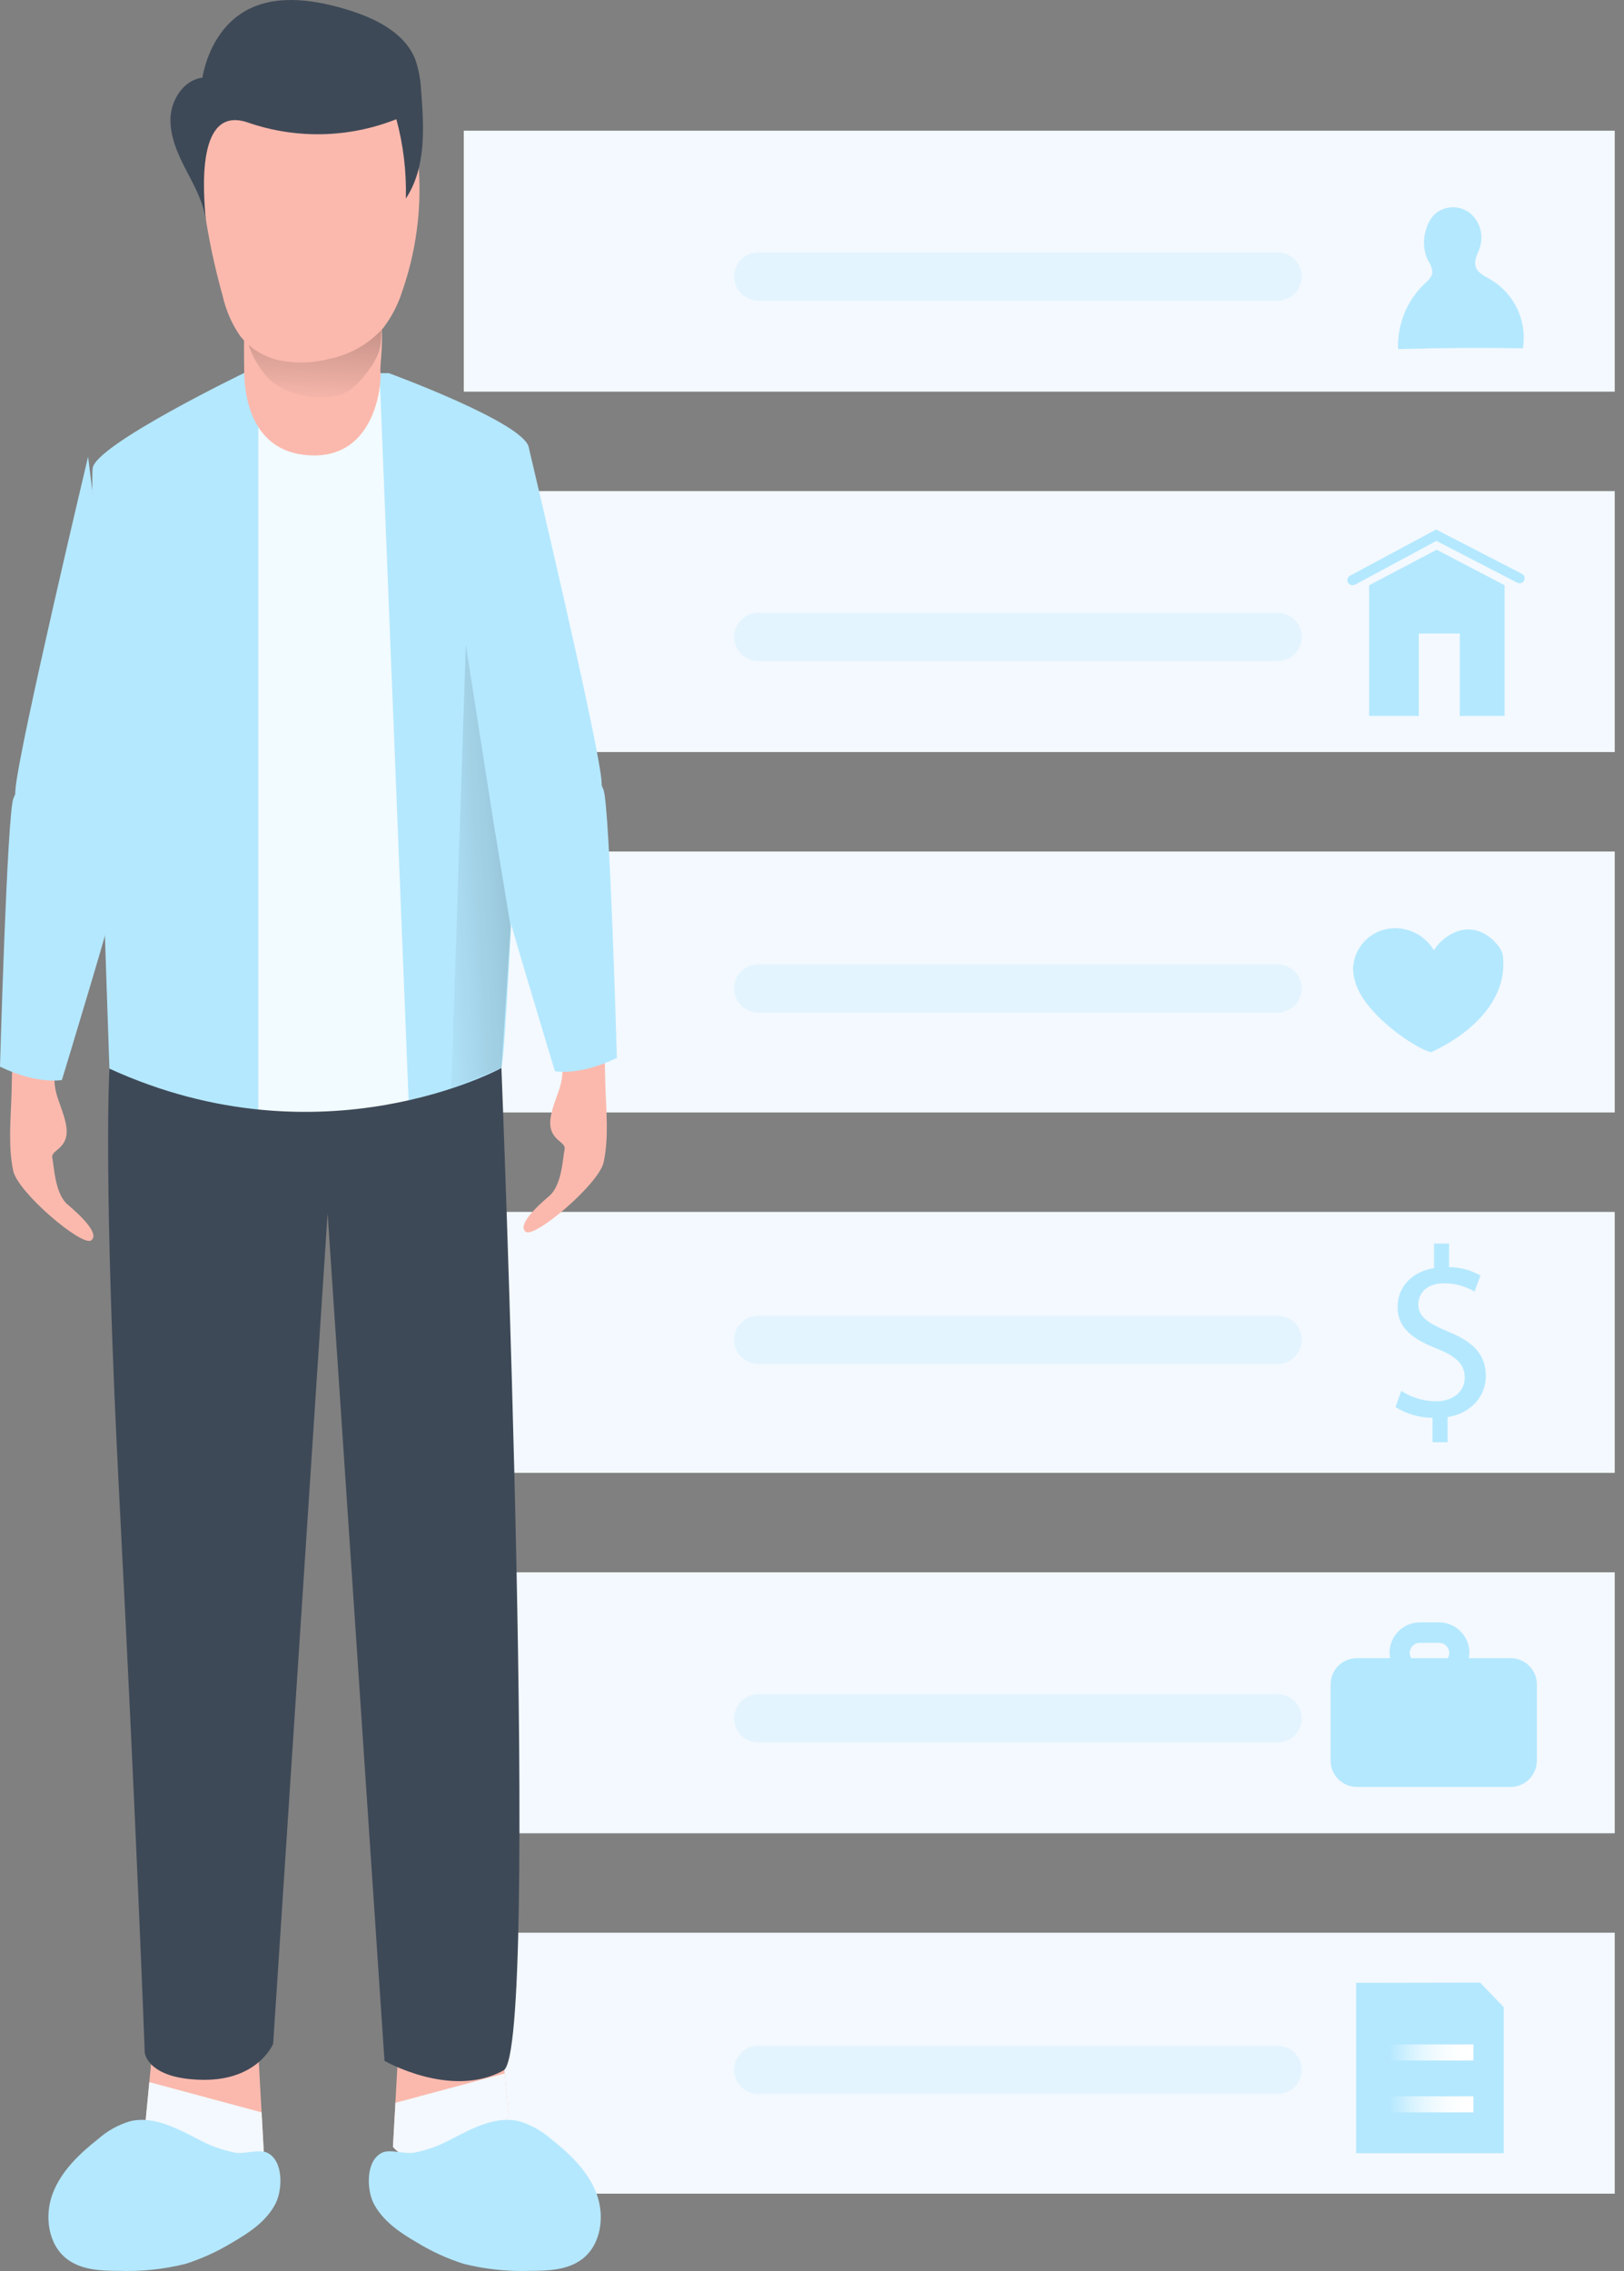 <svg width="166" height="232" viewBox="0 0 166 232" fill="none" xmlns="http://www.w3.org/2000/svg">
<rect x="0" y="0" width="166" height="232" fill="#808080" stroke="none"/>
<path d="M165.052 13.352H47.406V40.011H165.052V13.352Z" fill="#F3F9FE"/>
<path d="M165.052 50.17H47.406V76.829H165.052V50.17Z" fill="#F3F9FE"/>
<path d="M165.052 86.989H47.406V113.648H165.052V86.989Z" fill="#F3F9FE"/>
<path d="M165.052 123.807H47.406V150.466H165.052V123.807Z" fill="#F3F9FE"/>
<path d="M165.052 160.625H47.406V187.284H165.052V160.625Z" fill="#F3F9FE"/>
<path d="M165.052 197.443H47.406V224.102H165.052V197.443Z" fill="#F3F9FE"/>
<path d="M51.276 208.535L52.009 216.161C52.009 216.161 49.076 220.577 45.275 220.853C41.474 221.129 40.166 219.305 40.166 219.305L40.788 208.084" fill="#FBB9AD"/>
<path d="M40.166 219.316L40.419 214.817L51.593 211.82L52.009 216.172C52.009 216.172 49.076 220.589 45.275 220.865C41.474 221.141 40.166 219.316 40.166 219.316Z" fill="#F3F9FE"/>
<path d="M15.585 209.345L14.834 217.175C14.834 217.175 17.832 221.715 21.75 222.003C25.668 222.29 26.994 220.413 26.994 220.413L26.355 208.887" fill="#FBB9AD"/>
<path d="M26.994 220.413L26.742 215.797L15.263 212.706L14.834 217.175C14.834 217.175 17.832 221.715 21.75 222.003C25.668 222.29 26.994 220.413 26.994 220.413Z" fill="#F3F9FE"/>
<path d="M24.964 38.099C24.964 38.099 9.813 45.419 9.473 47.818C9.133 50.217 11.185 109.172 11.185 109.172C11.185 109.172 16.101 115.548 31.164 115.548C46.59 115.548 50.561 111.137 51.248 109.096C51.934 107.055 54.397 48.264 54.057 45.747C53.717 43.231 39.745 38.122 39.745 38.122L24.964 38.099Z" fill="#B4E8FF"/>
<path d="M26.407 43.618V113.348C26.407 113.348 33.416 116.797 41.775 112.609L38.842 39.207L31.985 44.117L26.407 43.618Z" fill="#F2FBFF"/>
<path d="M25.011 28.943C25.011 28.943 24.899 34.222 24.964 38.099C25.011 40.985 25.996 46.528 32.137 46.528C38.279 46.528 39 39.489 38.889 38.099C38.806 37.113 39.287 35.096 38.889 31.952C38.484 28.585 25.351 26.602 25.011 28.943Z" fill="#FBB9AD"/>
<path d="M27.463 38.691C28.088 39.275 28.827 39.724 29.633 40.011C30.811 40.46 32.069 40.66 33.328 40.597C34.091 40.574 34.838 40.373 35.51 40.011C36.245 39.536 36.879 38.92 37.376 38.199C37.98 37.51 38.449 36.714 38.76 35.852C38.895 35.357 38.97 34.847 38.983 34.333C39.032 33.243 38.992 32.15 38.865 31.066C35.721 31.406 32.577 31.652 29.428 31.875C27.621 32.004 24.512 32.415 25.322 34.961C25.738 36.352 26.471 37.629 27.463 38.691Z" fill="url(#paint0_linear_1_1339)"/>
<path d="M11.187 109.172C11.187 109.172 10.5 120.317 12.219 153.422C13.938 186.528 14.794 209.685 14.794 209.685C14.794 209.685 15.017 212.389 20.712 212.471C26.408 212.553 27.921 208.788 27.921 208.788L33.487 123.953L39.3 210.53C39.3 210.53 46.14 214.46 51.471 211.509C55.255 209.415 51.254 109.108 51.254 109.108C51.254 109.108 32.977 119.144 11.187 109.172Z" fill="#3E4957"/>
<path d="M54.057 45.759C54.057 45.759 60.932 74.653 61.466 79.568C61.999 84.484 57.459 96.191 54.65 95.405C48.409 93.646 49.406 82.988 49.406 82.988L54.057 45.759Z" fill="#B4E8FF"/>
<path d="M58.375 99.787C58.53 99.614 58.731 99.489 58.954 99.425C59.177 99.362 59.414 99.363 59.636 99.429C59.86 99.552 60.056 99.72 60.212 99.922C60.369 100.124 60.482 100.355 60.546 100.602C61.93 104.122 61.766 107.242 61.877 110.861C61.959 113.407 62.247 116.228 61.701 118.739C61.22 120.956 54.662 126.505 53.747 125.842C52.832 125.179 54.833 123.291 56.141 122.182C57.449 121.073 57.519 118.299 57.713 117.413C57.906 116.527 55.765 116.522 56.34 113.865C56.768 111.894 57.625 110.932 57.478 108.873C57.303 106.433 57.383 103.982 57.718 101.558C57.758 101.007 57.927 100.472 58.211 99.998C58.26 99.924 58.315 99.853 58.375 99.787Z" fill="#FBB9AD"/>
<path d="M51.276 90.76C51.177 91.2 56.725 109.436 56.725 109.436C56.725 109.436 59.189 109.946 63.054 108.075C63.054 108.075 62.333 82.472 61.694 80.695C61.054 78.917 59.817 79.328 54.068 81.363C48.32 83.399 51.276 90.76 51.276 90.76Z" fill="#B4E8FF"/>
<path d="M9.004 46.657C9.004 46.657 2.124 75.55 1.596 80.466C1.068 85.381 5.596 97.089 8.406 96.303C14.647 94.543 13.656 83.88 13.656 83.88L9.004 46.657Z" fill="#B4E8FF"/>
<path d="M4.68 100.667C4.526 100.494 4.325 100.369 4.102 100.305C3.879 100.242 3.642 100.243 3.419 100.309C3.195 100.43 2.998 100.597 2.842 100.799C2.687 101.001 2.576 101.234 2.516 101.482C1.126 105.002 1.296 108.116 1.179 111.735C1.102 114.281 0.815 117.108 1.355 119.619C1.836 121.836 8.393 127.379 9.314 126.716C10.235 126.053 8.223 124.165 6.915 123.056C5.607 121.947 5.537 119.173 5.343 118.287C5.15 117.401 7.291 117.402 6.716 114.739C6.288 112.774 5.437 111.806 5.578 109.747C5.753 107.309 5.673 104.859 5.337 102.438C5.3 101.887 5.133 101.353 4.851 100.878C4.801 100.802 4.744 100.732 4.68 100.667Z" fill="#FBB9AD"/>
<path d="M11.778 91.652C11.884 92.092 6.329 110.328 6.329 110.328C6.329 110.328 3.865 110.838 0 108.967C0 108.967 0.721 83.364 1.361 81.586C2 79.809 3.238 80.22 8.986 82.261C14.734 84.302 11.778 91.652 11.778 91.652Z" fill="#B4E8FF"/>
<path d="M20.119 218.472C17.966 217.369 15.608 216.125 13.262 216.712C12.07 217.074 10.97 217.688 10.036 218.513C8.106 220.032 6.241 221.809 5.379 224.108C4.516 226.408 4.915 229.346 6.892 230.813C8.364 231.91 10.335 231.986 12.171 231.986C14.453 232.066 16.735 231.827 18.952 231.276C20.625 230.745 22.228 230.014 23.726 229.1C25.486 228.085 27.275 226.895 28.184 225.076C28.87 223.704 29.017 220.724 27.293 219.909C26.477 219.527 25.011 220.085 24.014 219.909C22.647 219.639 21.333 219.154 20.119 218.472Z" fill="#B4E8FF"/>
<path d="M46.245 218.472C48.392 217.369 50.75 216.125 53.096 216.712C54.288 217.074 55.388 217.688 56.322 218.513C58.252 220.032 60.117 221.809 60.979 224.108C61.842 226.408 61.443 229.346 59.472 230.813C58 231.91 56.023 231.986 54.193 231.986C51.911 232.066 49.628 231.827 47.412 231.276C45.739 230.745 44.136 230.014 42.638 229.1C40.878 228.085 39.118 226.895 38.18 225.076C37.493 223.704 37.347 220.724 39.071 219.909C39.887 219.527 41.353 220.085 42.35 219.909C43.716 219.639 45.031 219.154 46.245 218.472Z" fill="#B4E8FF"/>
<path d="M47.611 65.878L46.132 111.196L51.253 109.108L52.203 94.708L50.403 83.733L47.611 65.878Z" fill="url(#paint1_linear_1_1339)"/>
<path d="M20.148 12.39C20.255 18.421 21.132 24.413 22.758 30.221C23.09 31.704 23.705 33.108 24.57 34.356C25.616 35.647 27.082 36.529 28.712 36.849C30.321 37.147 31.977 37.091 33.562 36.685C35.738 36.266 37.714 35.143 39.188 33.488C40.051 32.348 40.71 31.066 41.135 29.699C42.737 25.079 43.245 20.149 42.619 15.299C42.308 12.953 41.634 10.483 39.874 9.029C38.815 8.237 37.578 7.716 36.272 7.51C31.582 6.578 26.712 7.345 22.535 9.674C21.861 9.992 21.282 10.481 20.858 11.094C20.495 11.821 20.318 12.627 20.341 13.44" fill="#FBB9AD"/>
<path d="M21.064 22.719C20.876 20.825 19.931 19.106 19.057 17.44C18.183 15.774 17.351 13.921 17.427 12.044C17.503 10.167 18.794 8.161 20.682 7.938C21.157 5.375 22.442 2.858 24.6 1.415C27.698 -0.667 31.803 -0.122 35.381 0.952C38.273 1.82 41.37 3.298 42.455 6.09C42.798 7.103 42.995 8.16 43.042 9.228C43.347 13.017 43.576 17.123 41.482 20.291C41.557 17.554 41.231 14.821 40.514 12.179C35.661 14.104 30.279 14.225 25.345 12.519C20.072 10.695 20.741 19.428 21.064 22.719Z" fill="#3E4957"/>
<path d="M154.412 169.397H138.692C137.211 169.397 136.011 170.597 136.011 172.078V179.867C136.011 181.348 137.211 182.548 138.692 182.548H154.412C155.892 182.548 157.092 181.348 157.092 179.867V172.078C157.092 170.597 155.892 169.397 154.412 169.397Z" fill="#B4E8FF"/>
<path d="M147.096 171.934H145.137C144.316 171.934 143.528 171.608 142.947 171.027C142.367 170.446 142.04 169.658 142.04 168.837C142.04 168.015 142.367 167.228 142.947 166.647C143.528 166.066 144.316 165.74 145.137 165.74H147.096C147.918 165.74 148.706 166.066 149.286 166.647C149.867 167.228 150.194 168.015 150.194 168.837C150.194 169.658 149.867 170.446 149.286 171.027C148.706 171.608 147.918 171.934 147.096 171.934ZM145.137 167.828C144.862 167.828 144.598 167.937 144.403 168.132C144.209 168.327 144.099 168.591 144.099 168.866C144.099 169.141 144.209 169.406 144.403 169.6C144.598 169.795 144.862 169.904 145.137 169.904H147.096C147.372 169.904 147.636 169.795 147.831 169.6C148.025 169.406 148.135 169.141 148.135 168.866C148.135 168.591 148.025 168.327 147.831 168.132C147.636 167.937 147.372 167.828 147.096 167.828H145.137Z" fill="#B4E8FF"/>
<path d="M153.796 59.789V73.134H149.215V64.722H145.021V73.134H139.947V59.789L146.851 56.159L153.796 59.789Z" fill="#B4E8FF"/>
<path d="M138.235 59.784C138.122 59.782 138.012 59.742 137.923 59.672C137.834 59.601 137.771 59.503 137.744 59.392C137.716 59.282 137.726 59.166 137.771 59.062C137.817 58.957 137.895 58.871 137.995 58.816L146.793 54.094L155.568 58.623C155.628 58.654 155.681 58.696 155.724 58.748C155.767 58.8 155.8 58.859 155.82 58.924C155.84 58.988 155.848 59.056 155.842 59.123C155.836 59.19 155.816 59.255 155.785 59.315C155.754 59.374 155.711 59.427 155.66 59.471C155.608 59.514 155.548 59.546 155.484 59.566C155.42 59.587 155.352 59.594 155.285 59.588C155.218 59.582 155.153 59.563 155.093 59.532L146.828 55.256L138.511 59.725C138.426 59.769 138.331 59.789 138.235 59.784Z" fill="#B4E8FF"/>
<path d="M146.263 107.491C144.598 107.074 139.958 103.866 138.744 100.904C138.473 100.281 138.324 99.612 138.304 98.933C138.343 97.99 138.693 97.086 139.298 96.361C139.904 95.637 140.732 95.133 141.653 94.927C142.595 94.725 143.577 94.826 144.459 95.213C145.341 95.6 146.079 96.255 146.568 97.085C147.116 96.202 147.941 95.525 148.915 95.161C151.566 94.211 153.502 96.757 153.607 97.543C154.44 104.153 146.263 107.491 146.263 107.491Z" fill="#B4E8FF"/>
<path d="M146.428 147.331V144.838C145.09 144.832 143.78 144.455 142.645 143.747L143.231 142.093C144.292 142.78 145.528 143.149 146.792 143.155C148.551 143.155 149.724 142.14 149.724 140.732C149.724 139.324 148.762 138.532 146.932 137.799C144.41 136.808 142.856 135.67 142.856 133.523C142.856 131.47 144.316 129.916 146.586 129.546V127.048H148.117V129.447C149.245 129.455 150.351 129.752 151.331 130.309L150.716 131.94C149.773 131.381 148.696 131.091 147.601 131.101C145.695 131.101 144.979 132.239 144.979 133.23C144.979 134.509 145.894 135.154 148.047 136.045C150.592 137.084 151.877 138.392 151.877 140.568C151.877 142.515 150.516 144.345 147.97 144.768V147.337L146.428 147.331Z" fill="#B4E8FF"/>
<path d="M142.91 35.665C147.165 35.536 151.417 35.508 155.668 35.583C155.884 34.21 155.682 32.805 155.088 31.549C154.494 30.294 153.535 29.246 152.336 28.544C151.749 28.204 151.022 27.881 150.834 27.218C150.647 26.555 151.046 25.951 151.251 25.329C151.463 24.704 151.481 24.029 151.303 23.392C151.125 22.756 150.759 22.188 150.254 21.763C149.731 21.36 149.084 21.153 148.424 21.176C147.764 21.2 147.133 21.453 146.641 21.892C146.238 22.311 145.946 22.823 145.79 23.382C145.428 24.431 145.487 25.578 145.954 26.585C146.224 26.953 146.382 27.39 146.412 27.846C146.365 28.333 145.943 28.679 145.585 29.019C144.696 29.875 143.998 30.91 143.537 32.056C143.076 33.201 142.862 34.431 142.91 35.665Z" fill="#B4E8FF"/>
<path d="M153.708 219.972H138.622V202.563L151.292 202.54L153.708 205.056V219.972Z" fill="#B4E8FF"/>
<path d="M150.611 208.858H142.006V210.5H150.611V208.858Z" fill="url(#paint2_linear_1_1339)"/>
<path d="M150.611 214.155H142.006V215.797H150.611V214.155Z" fill="url(#paint3_linear_1_1339)"/>
<path opacity="0.24" d="M130.592 25.778H77.502C76.142 25.778 75.039 26.881 75.039 28.241V28.247C75.039 29.608 76.142 30.711 77.502 30.711H130.592C131.953 30.711 133.056 29.608 133.056 28.247V28.241C133.056 26.881 131.953 25.778 130.592 25.778Z" fill="#B4E8FF"/>
<path opacity="0.24" d="M130.592 62.603H77.502C76.142 62.603 75.039 63.706 75.039 65.067V65.073C75.039 66.433 76.142 67.536 77.502 67.536H130.592C131.953 67.536 133.056 66.433 133.056 65.073V65.067C133.056 63.706 131.953 62.603 130.592 62.603Z" fill="#B4E8FF"/>
<path opacity="0.24" d="M130.592 98.508H77.502C76.142 98.508 75.039 99.611 75.039 100.972V100.977C75.039 102.338 76.142 103.441 77.502 103.441H130.592C131.953 103.441 133.056 102.338 133.056 100.977V100.972C133.056 99.611 131.953 98.508 130.592 98.508Z" fill="#B4E8FF"/>
<path opacity="0.24" d="M130.592 134.413H77.502C76.142 134.413 75.039 135.516 75.039 136.876V136.882C75.039 138.243 76.142 139.346 77.502 139.346H130.592C131.953 139.346 133.056 138.243 133.056 136.882V136.876C133.056 135.516 131.953 134.413 130.592 134.413Z" fill="#B4E8FF"/>
<path opacity="0.24" d="M130.592 173.079H77.502C76.142 173.079 75.039 174.182 75.039 175.543V175.549C75.039 176.909 76.142 178.012 77.502 178.012H130.592C131.953 178.012 133.056 176.909 133.056 175.549V175.543C133.056 174.182 131.953 173.079 130.592 173.079Z" fill="#B4E8FF"/>
<path opacity="0.24" d="M130.592 208.984H77.502C76.142 208.984 75.039 210.087 75.039 211.448V211.454C75.039 212.814 76.142 213.917 77.502 213.917H130.592C131.953 213.917 133.056 212.814 133.056 211.454V211.448C133.056 210.087 131.953 208.984 130.592 208.984Z" fill="#B4E8FF"/>
<defs>
<linearGradient id="paint0_linear_1_1339" x1="31.703" y1="41.383" x2="33.88" y2="1.175" gradientUnits="userSpaceOnUse">
<stop stop-color="#010101" stop-opacity="0"/>
<stop offset="0.95" stop-color="#010101"/>
</linearGradient>
<linearGradient id="paint1_linear_1_1339" x1="43.223" y1="88.736" x2="103.738" y2="85.387" gradientUnits="userSpaceOnUse">
<stop stop-color="#010101" stop-opacity="0"/>
<stop offset="0.95" stop-color="#010101"/>
</linearGradient>
<linearGradient id="paint2_linear_1_1339" x1="142.006" y1="209.679" x2="150.617" y2="209.679" gradientUnits="userSpaceOnUse">
<stop stop-color="white" stop-opacity="0"/>
<stop offset="0.13" stop-color="white" stop-opacity="0.23"/>
<stop offset="0.23" stop-color="white" stop-opacity="0.41"/>
<stop offset="0.35" stop-color="white" stop-opacity="0.59"/>
<stop offset="0.48" stop-color="white" stop-opacity="0.74"/>
<stop offset="0.6" stop-color="white" stop-opacity="0.85"/>
<stop offset="0.72" stop-color="white" stop-opacity="0.93"/>
<stop offset="0.84" stop-color="white" stop-opacity="0.98"/>
<stop offset="0.95" stop-color="white"/>
</linearGradient>
<linearGradient id="paint3_linear_1_1339" x1="142.006" y1="214.976" x2="150.617" y2="214.976" gradientUnits="userSpaceOnUse">
<stop stop-color="white" stop-opacity="0"/>
<stop offset="0.13" stop-color="white" stop-opacity="0.23"/>
<stop offset="0.23" stop-color="white" stop-opacity="0.41"/>
<stop offset="0.35" stop-color="white" stop-opacity="0.59"/>
<stop offset="0.48" stop-color="white" stop-opacity="0.74"/>
<stop offset="0.6" stop-color="white" stop-opacity="0.85"/>
<stop offset="0.72" stop-color="white" stop-opacity="0.93"/>
<stop offset="0.84" stop-color="white" stop-opacity="0.98"/>
<stop offset="0.95" stop-color="white"/>
</linearGradient>
</defs>
</svg>
